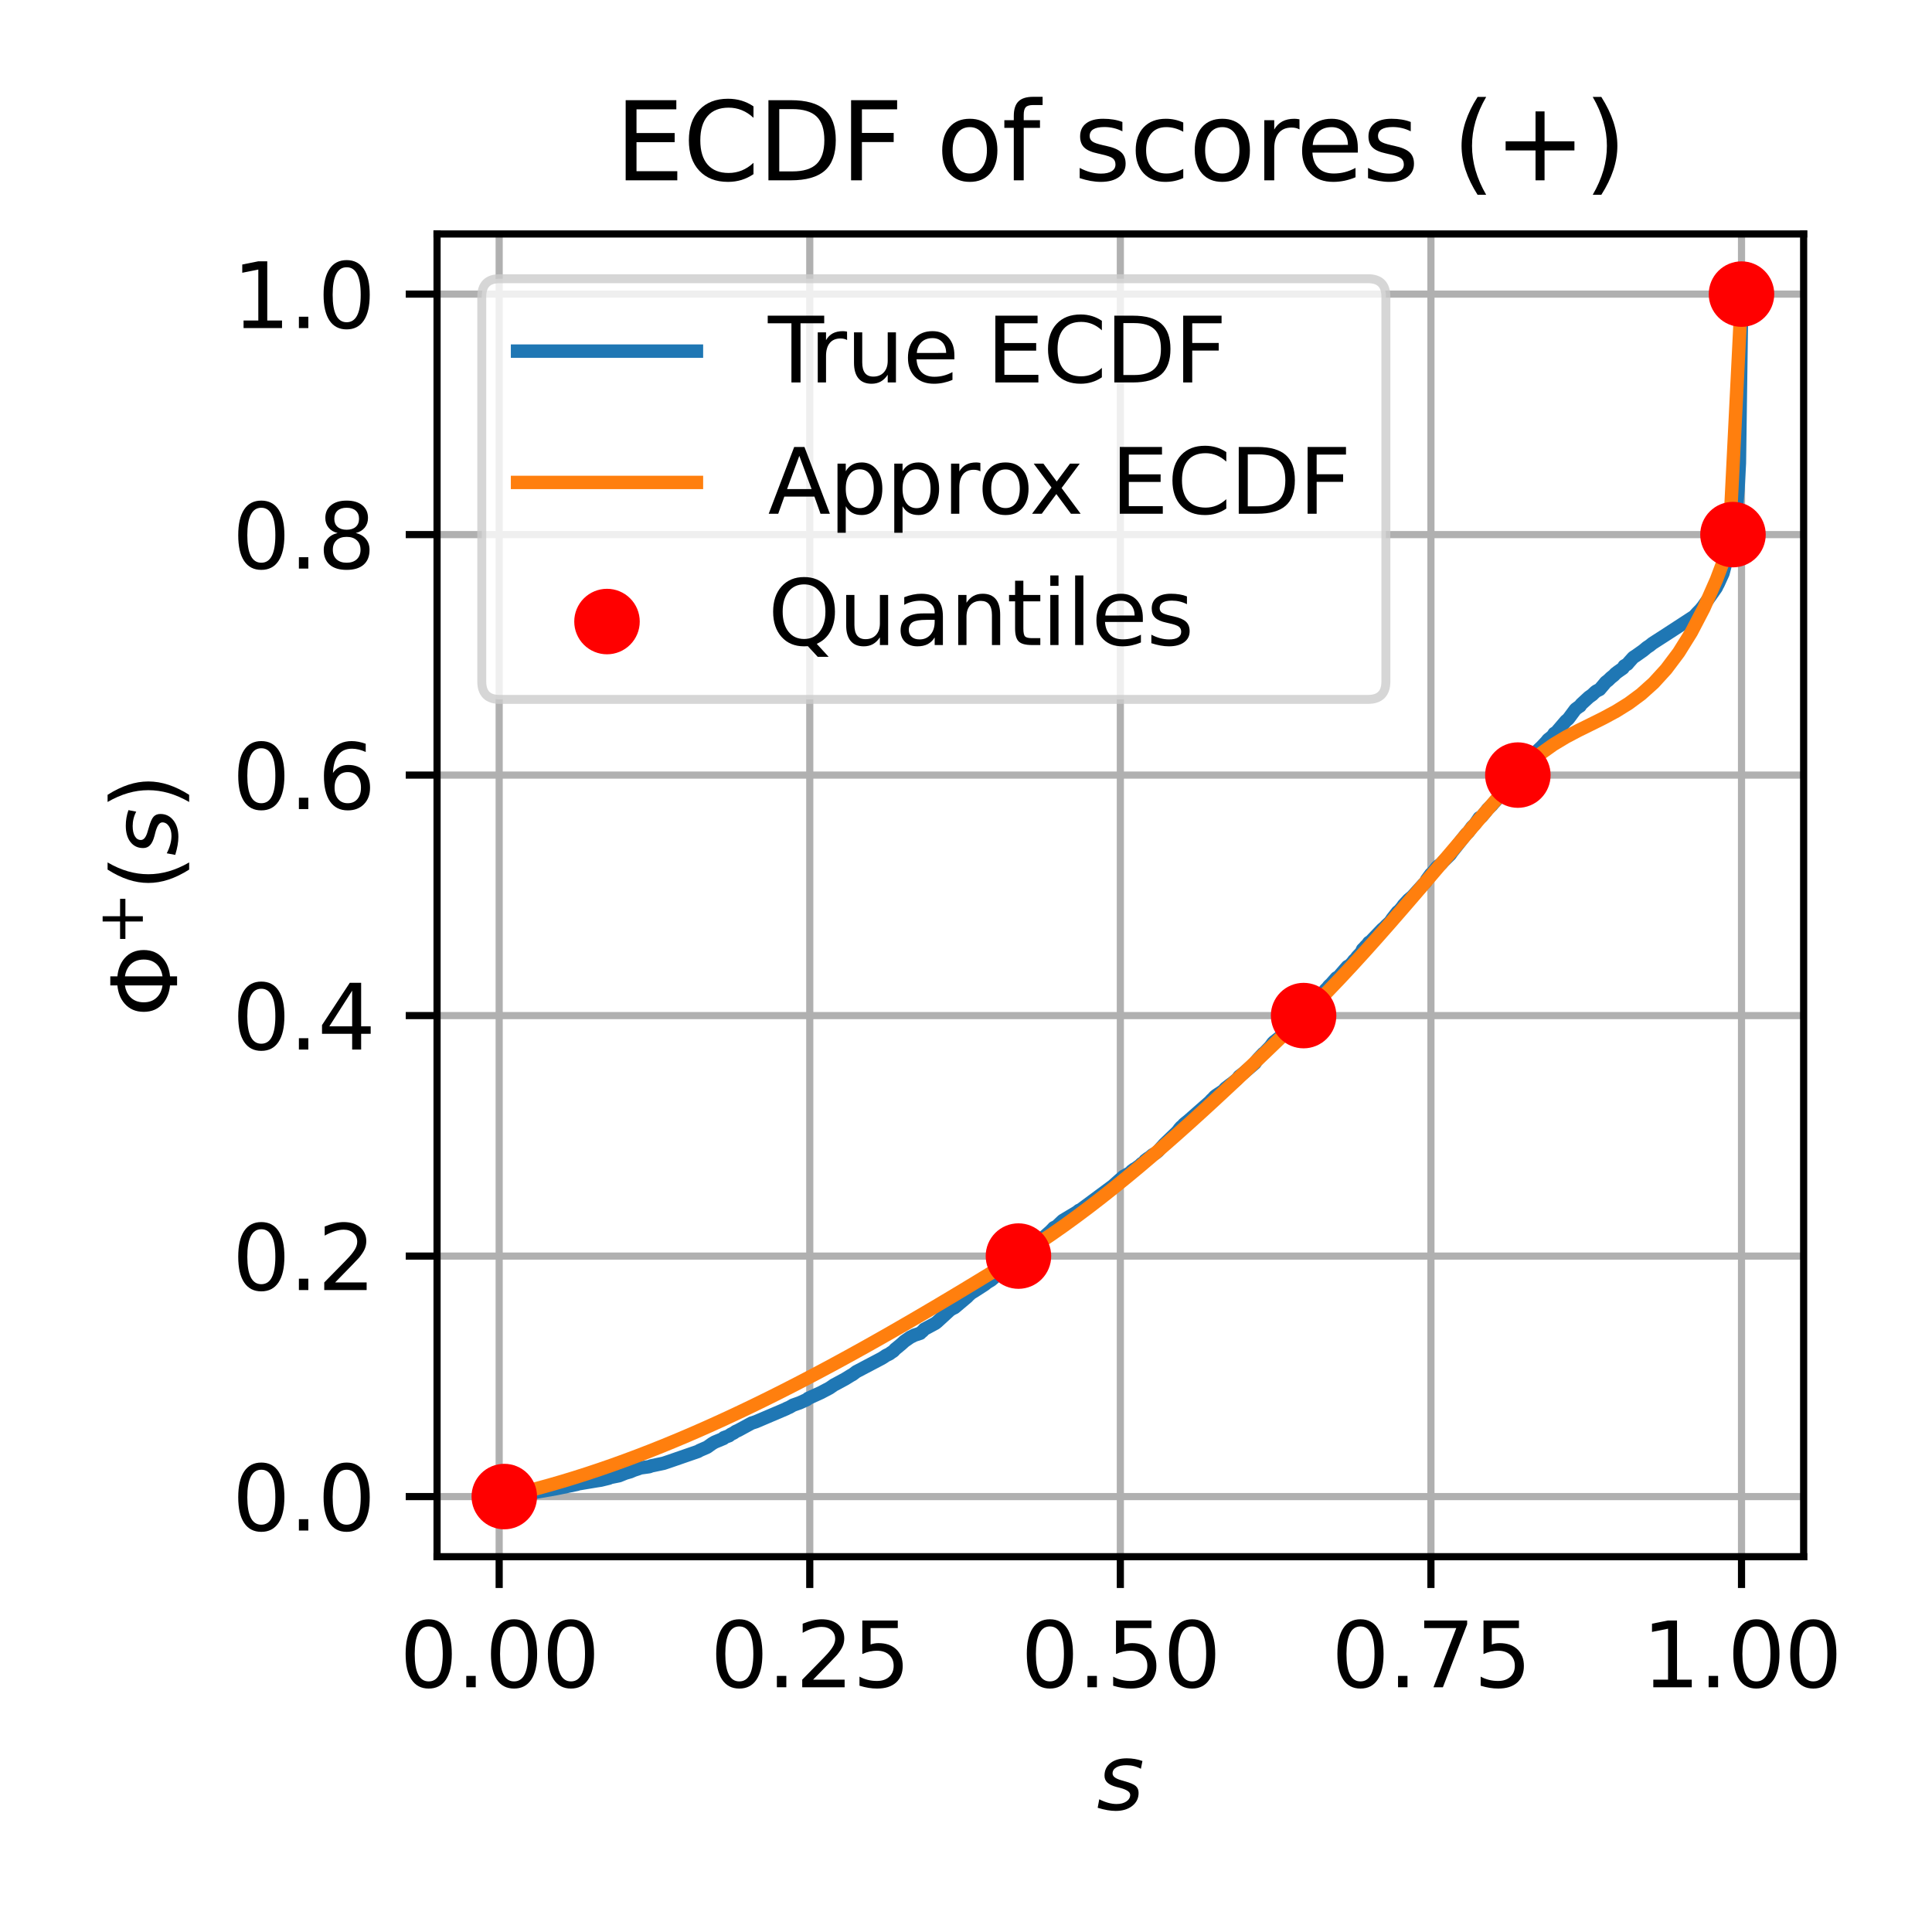 <?xml version="1.0" encoding="utf-8" standalone="no"?>
<!DOCTYPE svg PUBLIC "-//W3C//DTD SVG 1.1//EN"
  "http://www.w3.org/Graphics/SVG/1.1/DTD/svg11.dtd">
<svg xmlns:xlink="http://www.w3.org/1999/xlink" width="216pt" height="216pt" viewBox="0 0 216 216" xmlns="http://www.w3.org/2000/svg" version="1.1">
 <defs>
  <style type="text/css">*{stroke-linejoin: round; stroke-linecap: butt}</style>
 </defs>
 <g id="figure_1">
  <g id="patch_1">
   <path d="M 0 216 
L 216 216 
L 216 0 
L 0 0 
z
" style="fill: #ffffff"/>
  </g>
  <g id="axes_1">
   <g id="patch_2">
    <path d="M 48.863 174.04 
L 201.649 174.04 
L 201.649 26.16 
L 48.863 26.16 
z
" style="fill: #ffffff"/>
   </g>
   <g id="matplotlib.axis_1">
    <g id="xtick_1">
     <g id="line2d_1">
      <path d="M 55.808 174.04 
L 55.808 26.16 
" clip-path="url(#p7ffd3a3d8e)" style="fill: none; stroke: #b0b0b0; stroke-width: 0.8; stroke-linecap: square"/>
     </g>
     <g id="line2d_2">
      <defs>
       <path id="m0c31d26587" d="M 0 0 
L 0 3.5 
" style="stroke: #000000; stroke-width: 0.8"/>
      </defs>
      <g>
       <use xlink:href="#m0c31d26587" x="55.808" y="174.04" style="stroke: #000000; stroke-width: 0.8"/>
      </g>
     </g>
     <g id="text_1">
      <!-- 0.00 -->
      <g transform="translate(44.675 188.638) scale(0.1 -0.1)">
       <defs>
        <path id="DejaVuSans-30" d="M 2034 4250 
Q 1547 4250 1301 3770 
Q 1056 3291 1056 2328 
Q 1056 1369 1301 889 
Q 1547 409 2034 409 
Q 2525 409 2770 889 
Q 3016 1369 3016 2328 
Q 3016 3291 2770 3770 
Q 2525 4250 2034 4250 
z
M 2034 4750 
Q 2819 4750 3233 4129 
Q 3647 3509 3647 2328 
Q 3647 1150 3233 529 
Q 2819 -91 2034 -91 
Q 1250 -91 836 529 
Q 422 1150 422 2328 
Q 422 3509 836 4129 
Q 1250 4750 2034 4750 
z
" transform="scale(0.016)"/>
        <path id="DejaVuSans-2e" d="M 684 794 
L 1344 794 
L 1344 0 
L 684 0 
L 684 794 
z
" transform="scale(0.016)"/>
       </defs>
       <use xlink:href="#DejaVuSans-30"/>
       <use xlink:href="#DejaVuSans-2e" transform="translate(63.623 0)"/>
       <use xlink:href="#DejaVuSans-30" transform="translate(95.41 0)"/>
       <use xlink:href="#DejaVuSans-30" transform="translate(159.033 0)"/>
      </g>
     </g>
    </g>
    <g id="xtick_2">
     <g id="line2d_3">
      <path d="M 90.532 174.04 
L 90.532 26.16 
" clip-path="url(#p7ffd3a3d8e)" style="fill: none; stroke: #b0b0b0; stroke-width: 0.8; stroke-linecap: square"/>
     </g>
     <g id="line2d_4">
      <g>
       <use xlink:href="#m0c31d26587" x="90.532" y="174.04" style="stroke: #000000; stroke-width: 0.8"/>
      </g>
     </g>
     <g id="text_2">
      <!-- 0.25 -->
      <g transform="translate(79.399 188.638) scale(0.1 -0.1)">
       <defs>
        <path id="DejaVuSans-32" d="M 1228 531 
L 3431 531 
L 3431 0 
L 469 0 
L 469 531 
Q 828 903 1448 1529 
Q 2069 2156 2228 2338 
Q 2531 2678 2651 2914 
Q 2772 3150 2772 3378 
Q 2772 3750 2511 3984 
Q 2250 4219 1831 4219 
Q 1534 4219 1204 4116 
Q 875 4013 500 3803 
L 500 4441 
Q 881 4594 1212 4672 
Q 1544 4750 1819 4750 
Q 2544 4750 2975 4387 
Q 3406 4025 3406 3419 
Q 3406 3131 3298 2873 
Q 3191 2616 2906 2266 
Q 2828 2175 2409 1742 
Q 1991 1309 1228 531 
z
" transform="scale(0.016)"/>
        <path id="DejaVuSans-35" d="M 691 4666 
L 3169 4666 
L 3169 4134 
L 1269 4134 
L 1269 2991 
Q 1406 3038 1543 3061 
Q 1681 3084 1819 3084 
Q 2600 3084 3056 2656 
Q 3513 2228 3513 1497 
Q 3513 744 3044 326 
Q 2575 -91 1722 -91 
Q 1428 -91 1123 -41 
Q 819 9 494 109 
L 494 744 
Q 775 591 1075 516 
Q 1375 441 1709 441 
Q 2250 441 2565 725 
Q 2881 1009 2881 1497 
Q 2881 1984 2565 2268 
Q 2250 2553 1709 2553 
Q 1456 2553 1204 2497 
Q 953 2441 691 2322 
L 691 4666 
z
" transform="scale(0.016)"/>
       </defs>
       <use xlink:href="#DejaVuSans-30"/>
       <use xlink:href="#DejaVuSans-2e" transform="translate(63.623 0)"/>
       <use xlink:href="#DejaVuSans-32" transform="translate(95.41 0)"/>
       <use xlink:href="#DejaVuSans-35" transform="translate(159.033 0)"/>
      </g>
     </g>
    </g>
    <g id="xtick_3">
     <g id="line2d_5">
      <path d="M 125.256 174.04 
L 125.256 26.16 
" clip-path="url(#p7ffd3a3d8e)" style="fill: none; stroke: #b0b0b0; stroke-width: 0.8; stroke-linecap: square"/>
     </g>
     <g id="line2d_6">
      <g>
       <use xlink:href="#m0c31d26587" x="125.256" y="174.04" style="stroke: #000000; stroke-width: 0.8"/>
      </g>
     </g>
     <g id="text_3">
      <!-- 0.50 -->
      <g transform="translate(114.123 188.638) scale(0.1 -0.1)">
       <use xlink:href="#DejaVuSans-30"/>
       <use xlink:href="#DejaVuSans-2e" transform="translate(63.623 0)"/>
       <use xlink:href="#DejaVuSans-35" transform="translate(95.41 0)"/>
       <use xlink:href="#DejaVuSans-30" transform="translate(159.033 0)"/>
      </g>
     </g>
    </g>
    <g id="xtick_4">
     <g id="line2d_7">
      <path d="M 159.98 174.04 
L 159.98 26.16 
" clip-path="url(#p7ffd3a3d8e)" style="fill: none; stroke: #b0b0b0; stroke-width: 0.8; stroke-linecap: square"/>
     </g>
     <g id="line2d_8">
      <g>
       <use xlink:href="#m0c31d26587" x="159.98" y="174.04" style="stroke: #000000; stroke-width: 0.8"/>
      </g>
     </g>
     <g id="text_4">
      <!-- 0.75 -->
      <g transform="translate(148.847 188.638) scale(0.1 -0.1)">
       <defs>
        <path id="DejaVuSans-37" d="M 525 4666 
L 3525 4666 
L 3525 4397 
L 1831 0 
L 1172 0 
L 2766 4134 
L 525 4134 
L 525 4666 
z
" transform="scale(0.016)"/>
       </defs>
       <use xlink:href="#DejaVuSans-30"/>
       <use xlink:href="#DejaVuSans-2e" transform="translate(63.623 0)"/>
       <use xlink:href="#DejaVuSans-37" transform="translate(95.41 0)"/>
       <use xlink:href="#DejaVuSans-35" transform="translate(159.033 0)"/>
      </g>
     </g>
    </g>
    <g id="xtick_5">
     <g id="line2d_9">
      <path d="M 194.704 174.04 
L 194.704 26.16 
" clip-path="url(#p7ffd3a3d8e)" style="fill: none; stroke: #b0b0b0; stroke-width: 0.8; stroke-linecap: square"/>
     </g>
     <g id="line2d_10">
      <g>
       <use xlink:href="#m0c31d26587" x="194.704" y="174.04" style="stroke: #000000; stroke-width: 0.8"/>
      </g>
     </g>
     <g id="text_5">
      <!-- 1.00 -->
      <g transform="translate(183.571 188.638) scale(0.1 -0.1)">
       <defs>
        <path id="DejaVuSans-31" d="M 794 531 
L 1825 531 
L 1825 4091 
L 703 3866 
L 703 4441 
L 1819 4666 
L 2450 4666 
L 2450 531 
L 3481 531 
L 3481 0 
L 794 0 
L 794 531 
z
" transform="scale(0.016)"/>
       </defs>
       <use xlink:href="#DejaVuSans-31"/>
       <use xlink:href="#DejaVuSans-2e" transform="translate(63.623 0)"/>
       <use xlink:href="#DejaVuSans-30" transform="translate(95.41 0)"/>
       <use xlink:href="#DejaVuSans-30" transform="translate(159.033 0)"/>
      </g>
     </g>
    </g>
    <g id="text_6">
     <!-- $s$ -->
     <g transform="translate(122.606 202.317) scale(0.1 -0.1)">
      <defs>
       <path id="DejaVuSans-Oblique-73" d="M 3200 3397 
L 3091 2853 
Q 2863 2978 2609 3040 
Q 2356 3103 2088 3103 
Q 1634 3103 1373 2948 
Q 1113 2794 1113 2528 
Q 1113 2219 1719 2053 
Q 1766 2041 1788 2034 
L 1972 1978 
Q 2547 1819 2739 1644 
Q 2931 1469 2931 1166 
Q 2931 609 2489 259 
Q 2047 -91 1331 -91 
Q 1053 -91 747 -37 
Q 441 16 72 128 
L 184 722 
Q 500 559 806 475 
Q 1113 391 1394 391 
Q 1816 391 2080 572 
Q 2344 753 2344 1031 
Q 2344 1331 1650 1516 
L 1591 1531 
L 1394 1581 
Q 956 1697 753 1886 
Q 550 2075 550 2369 
Q 550 2928 970 3256 
Q 1391 3584 2113 3584 
Q 2397 3584 2667 3537 
Q 2938 3491 3200 3397 
z
" transform="scale(0.016)"/>
      </defs>
      <use xlink:href="#DejaVuSans-Oblique-73"/>
     </g>
    </g>
   </g>
   <g id="matplotlib.axis_2">
    <g id="ytick_1">
     <g id="line2d_11">
      <path d="M 48.863 167.318 
L 201.649 167.318 
" clip-path="url(#p7ffd3a3d8e)" style="fill: none; stroke: #b0b0b0; stroke-width: 0.8; stroke-linecap: square"/>
     </g>
     <g id="line2d_12">
      <defs>
       <path id="mf2455d1693" d="M 0 0 
L -3.5 0 
" style="stroke: #000000; stroke-width: 0.8"/>
      </defs>
      <g>
       <use xlink:href="#mf2455d1693" x="48.863" y="167.318" style="stroke: #000000; stroke-width: 0.8"/>
      </g>
     </g>
     <g id="text_7">
      <!-- 0.0 -->
      <g transform="translate(25.96 171.117) scale(0.1 -0.1)">
       <use xlink:href="#DejaVuSans-30"/>
       <use xlink:href="#DejaVuSans-2e" transform="translate(63.623 0)"/>
       <use xlink:href="#DejaVuSans-30" transform="translate(95.41 0)"/>
      </g>
     </g>
    </g>
    <g id="ytick_2">
     <g id="line2d_13">
      <path d="M 48.863 140.431 
L 201.649 140.431 
" clip-path="url(#p7ffd3a3d8e)" style="fill: none; stroke: #b0b0b0; stroke-width: 0.8; stroke-linecap: square"/>
     </g>
     <g id="line2d_14">
      <g>
       <use xlink:href="#mf2455d1693" x="48.863" y="140.431" style="stroke: #000000; stroke-width: 0.8"/>
      </g>
     </g>
     <g id="text_8">
      <!-- 0.2 -->
      <g transform="translate(25.96 144.23) scale(0.1 -0.1)">
       <use xlink:href="#DejaVuSans-30"/>
       <use xlink:href="#DejaVuSans-2e" transform="translate(63.623 0)"/>
       <use xlink:href="#DejaVuSans-32" transform="translate(95.41 0)"/>
      </g>
     </g>
    </g>
    <g id="ytick_3">
     <g id="line2d_15">
      <path d="M 48.863 113.544 
L 201.649 113.544 
" clip-path="url(#p7ffd3a3d8e)" style="fill: none; stroke: #b0b0b0; stroke-width: 0.8; stroke-linecap: square"/>
     </g>
     <g id="line2d_16">
      <g>
       <use xlink:href="#mf2455d1693" x="48.863" y="113.544" style="stroke: #000000; stroke-width: 0.8"/>
      </g>
     </g>
     <g id="text_9">
      <!-- 0.4 -->
      <g transform="translate(25.96 117.343) scale(0.1 -0.1)">
       <defs>
        <path id="DejaVuSans-34" d="M 2419 4116 
L 825 1625 
L 2419 1625 
L 2419 4116 
z
M 2253 4666 
L 3047 4666 
L 3047 1625 
L 3713 1625 
L 3713 1100 
L 3047 1100 
L 3047 0 
L 2419 0 
L 2419 1100 
L 313 1100 
L 313 1709 
L 2253 4666 
z
" transform="scale(0.016)"/>
       </defs>
       <use xlink:href="#DejaVuSans-30"/>
       <use xlink:href="#DejaVuSans-2e" transform="translate(63.623 0)"/>
       <use xlink:href="#DejaVuSans-34" transform="translate(95.41 0)"/>
      </g>
     </g>
    </g>
    <g id="ytick_4">
     <g id="line2d_17">
      <path d="M 48.863 86.656 
L 201.649 86.656 
" clip-path="url(#p7ffd3a3d8e)" style="fill: none; stroke: #b0b0b0; stroke-width: 0.8; stroke-linecap: square"/>
     </g>
     <g id="line2d_18">
      <g>
       <use xlink:href="#mf2455d1693" x="48.863" y="86.656" style="stroke: #000000; stroke-width: 0.8"/>
      </g>
     </g>
     <g id="text_10">
      <!-- 0.6 -->
      <g transform="translate(25.96 90.456) scale(0.1 -0.1)">
       <defs>
        <path id="DejaVuSans-36" d="M 2113 2584 
Q 1688 2584 1439 2293 
Q 1191 2003 1191 1497 
Q 1191 994 1439 701 
Q 1688 409 2113 409 
Q 2538 409 2786 701 
Q 3034 994 3034 1497 
Q 3034 2003 2786 2293 
Q 2538 2584 2113 2584 
z
M 3366 4563 
L 3366 3988 
Q 3128 4100 2886 4159 
Q 2644 4219 2406 4219 
Q 1781 4219 1451 3797 
Q 1122 3375 1075 2522 
Q 1259 2794 1537 2939 
Q 1816 3084 2150 3084 
Q 2853 3084 3261 2657 
Q 3669 2231 3669 1497 
Q 3669 778 3244 343 
Q 2819 -91 2113 -91 
Q 1303 -91 875 529 
Q 447 1150 447 2328 
Q 447 3434 972 4092 
Q 1497 4750 2381 4750 
Q 2619 4750 2861 4703 
Q 3103 4656 3366 4563 
z
" transform="scale(0.016)"/>
       </defs>
       <use xlink:href="#DejaVuSans-30"/>
       <use xlink:href="#DejaVuSans-2e" transform="translate(63.623 0)"/>
       <use xlink:href="#DejaVuSans-36" transform="translate(95.41 0)"/>
      </g>
     </g>
    </g>
    <g id="ytick_5">
     <g id="line2d_19">
      <path d="M 48.863 59.769 
L 201.649 59.769 
" clip-path="url(#p7ffd3a3d8e)" style="fill: none; stroke: #b0b0b0; stroke-width: 0.8; stroke-linecap: square"/>
     </g>
     <g id="line2d_20">
      <g>
       <use xlink:href="#mf2455d1693" x="48.863" y="59.769" style="stroke: #000000; stroke-width: 0.8"/>
      </g>
     </g>
     <g id="text_11">
      <!-- 0.8 -->
      <g transform="translate(25.96 63.568) scale(0.1 -0.1)">
       <defs>
        <path id="DejaVuSans-38" d="M 2034 2216 
Q 1584 2216 1326 1975 
Q 1069 1734 1069 1313 
Q 1069 891 1326 650 
Q 1584 409 2034 409 
Q 2484 409 2743 651 
Q 3003 894 3003 1313 
Q 3003 1734 2745 1975 
Q 2488 2216 2034 2216 
z
M 1403 2484 
Q 997 2584 770 2862 
Q 544 3141 544 3541 
Q 544 4100 942 4425 
Q 1341 4750 2034 4750 
Q 2731 4750 3128 4425 
Q 3525 4100 3525 3541 
Q 3525 3141 3298 2862 
Q 3072 2584 2669 2484 
Q 3125 2378 3379 2068 
Q 3634 1759 3634 1313 
Q 3634 634 3220 271 
Q 2806 -91 2034 -91 
Q 1263 -91 848 271 
Q 434 634 434 1313 
Q 434 1759 690 2068 
Q 947 2378 1403 2484 
z
M 1172 3481 
Q 1172 3119 1398 2916 
Q 1625 2713 2034 2713 
Q 2441 2713 2670 2916 
Q 2900 3119 2900 3481 
Q 2900 3844 2670 4047 
Q 2441 4250 2034 4250 
Q 1625 4250 1398 4047 
Q 1172 3844 1172 3481 
z
" transform="scale(0.016)"/>
       </defs>
       <use xlink:href="#DejaVuSans-30"/>
       <use xlink:href="#DejaVuSans-2e" transform="translate(63.623 0)"/>
       <use xlink:href="#DejaVuSans-38" transform="translate(95.41 0)"/>
      </g>
     </g>
    </g>
    <g id="ytick_6">
     <g id="line2d_21">
      <path d="M 48.863 32.882 
L 201.649 32.882 
" clip-path="url(#p7ffd3a3d8e)" style="fill: none; stroke: #b0b0b0; stroke-width: 0.8; stroke-linecap: square"/>
     </g>
     <g id="line2d_22">
      <g>
       <use xlink:href="#mf2455d1693" x="48.863" y="32.882" style="stroke: #000000; stroke-width: 0.8"/>
      </g>
     </g>
     <g id="text_12">
      <!-- 1.0 -->
      <g transform="translate(25.96 36.681) scale(0.1 -0.1)">
       <use xlink:href="#DejaVuSans-31"/>
       <use xlink:href="#DejaVuSans-2e" transform="translate(63.623 0)"/>
       <use xlink:href="#DejaVuSans-30" transform="translate(95.41 0)"/>
      </g>
     </g>
    </g>
    <g id="text_13">
     <!-- $\Phi^{+}(s)$ -->
     <g transform="translate(19.88 113.7) rotate(-90) scale(0.1 -0.1)">
      <defs>
       <path id="DejaVuSans-3a6" d="M 2206 3644 
Q 1738 3578 1431 3306 
Q 1025 2947 1025 2328 
Q 1025 1713 1431 1353 
Q 1738 1081 2206 1016 
L 2206 3644 
z
M 2838 1016 
Q 3306 1081 3613 1353 
Q 4013 1713 4013 2328 
Q 4013 2947 3613 3306 
Q 3306 3578 2838 3644 
L 2838 1016 
z
M 2206 494 
Q 1444 563 950 981 
Q 359 1481 359 2328 
Q 359 3175 950 3678 
Q 1441 4100 2206 4169 
L 2206 4666 
L 2838 4666 
L 2838 4169 
Q 3600 4097 4091 3678 
Q 4678 3175 4678 2328 
Q 4678 1484 4091 981 
Q 3600 563 2838 491 
L 2838 0 
L 2206 0 
L 2206 494 
z
" transform="scale(0.016)"/>
       <path id="DejaVuSans-2b" d="M 2944 4013 
L 2944 2272 
L 4684 2272 
L 4684 1741 
L 2944 1741 
L 2944 0 
L 2419 0 
L 2419 1741 
L 678 1741 
L 678 2272 
L 2419 2272 
L 2419 4013 
L 2944 4013 
z
" transform="scale(0.016)"/>
       <path id="DejaVuSans-28" d="M 1984 4856 
Q 1566 4138 1362 3434 
Q 1159 2731 1159 2009 
Q 1159 1288 1364 580 
Q 1569 -128 1984 -844 
L 1484 -844 
Q 1016 -109 783 600 
Q 550 1309 550 2009 
Q 550 2706 781 3412 
Q 1013 4119 1484 4856 
L 1984 4856 
z
" transform="scale(0.016)"/>
       <path id="DejaVuSans-29" d="M 513 4856 
L 1013 4856 
Q 1481 4119 1714 3412 
Q 1947 2706 1947 2009 
Q 1947 1309 1714 600 
Q 1481 -109 1013 -844 
L 513 -844 
Q 928 -128 1133 580 
Q 1338 1288 1338 2009 
Q 1338 2731 1133 3434 
Q 928 4138 513 4856 
z
" transform="scale(0.016)"/>
      </defs>
      <use xlink:href="#DejaVuSans-3a6" transform="translate(0 0.827)"/>
      <use xlink:href="#DejaVuSans-2b" transform="translate(79.668 39.108) scale(0.7)"/>
      <use xlink:href="#DejaVuSans-28" transform="translate(141.055 0.827)"/>
      <use xlink:href="#DejaVuSans-Oblique-73" transform="translate(180.068 0.827)"/>
      <use xlink:href="#DejaVuSans-29" transform="translate(232.168 0.827)"/>
     </g>
    </g>
   </g>
   <g id="line2d_23">
    <path d="M 55.808 167.318 
L 57.845 167.147 
L 58.307 167.061 
L 59.818 166.872 
L 59.865 166.838 
L 62.201 166.427 
L 63.454 166.169 
L 64.517 165.947 
L 64.551 165.912 
L 66.71 165.552 
L 67.166 165.484 
L 68.076 165.261 
L 68.186 165.192 
L 69.215 164.986 
L 69.927 164.695 
L 70.47 164.541 
L 70.864 164.369 
L 71.338 164.215 
L 71.606 164.112 
L 72.586 163.975 
L 72.799 163.889 
L 74.182 163.598 
L 74.748 163.409 
L 78.071 162.26 
L 78.193 162.175 
L 79.061 161.797 
L 79.612 161.403 
L 79.902 161.232 
L 80.894 160.82 
L 80.926 160.734 
L 81.524 160.511 
L 81.684 160.374 
L 82.064 160.186 
L 82.206 160.066 
L 82.548 159.911 
L 84.026 159.106 
L 84.502 158.951 
L 87.921 157.494 
L 87.922 157.477 
L 88.282 157.322 
L 88.659 157.1 
L 89.392 156.842 
L 89.507 156.791 
L 90.219 156.465 
L 90.345 156.345 
L 91.813 155.677 
L 91.907 155.625 
L 92.75 155.179 
L 93.247 154.836 
L 93.544 154.682 
L 94.491 154.168 
L 95.101 153.791 
L 95.347 153.653 
L 95.728 153.362 
L 98.564 151.87 
L 98.864 151.682 
L 99.031 151.562 
L 99.486 151.339 
L 99.579 151.253 
L 99.898 151.047 
L 100.073 150.842 
L 100.249 150.704 
L 100.766 150.276 
L 100.994 150.07 
L 101.103 149.967 
L 101.771 149.504 
L 102.088 149.35 
L 102.208 149.281 
L 102.889 149.058 
L 102.958 148.973 
L 103.157 148.818 
L 103.335 148.613 
L 104.577 147.944 
L 104.772 147.79 
L 106.232 146.452 
L 106.527 146.281 
L 106.718 146.195 
L 108.14 144.995 
L 108.246 144.875 
L 108.49 144.652 
L 108.619 144.549 
L 108.958 144.343 
L 110.074 143.623 
L 110.351 143.4 
L 110.83 143.109 
L 111.804 142.269 
L 111.892 142.183 
L 112.019 142.046 
L 112.151 141.806 
L 112.463 141.532 
L 112.55 141.377 
L 112.91 141.172 
L 113.019 141.103 
L 113.261 140.846 
L 113.814 140.486 
L 114.065 140.314 
L 114.278 140.143 
L 115.185 139.388 
L 115.343 139.234 
L 115.852 138.891 
L 115.967 138.754 
L 116.742 138.274 
L 117.454 137.64 
L 117.784 137.297 
L 117.81 137.262 
L 118.127 137.108 
L 118.816 136.457 
L 120.305 135.565 
L 120.441 135.479 
L 120.627 135.325 
L 120.741 135.291 
L 120.848 135.222 
L 124.437 132.565 
L 124.645 132.376 
L 125.492 131.622 
L 125.612 131.519 
L 126.025 131.296 
L 126.409 131.073 
L 126.519 130.919 
L 126.62 130.85 
L 126.793 130.713 
L 126.937 130.644 
L 127.485 130.25 
L 127.601 130.113 
L 127.918 129.907 
L 128.011 129.753 
L 128.348 129.496 
L 128.477 129.427 
L 128.731 129.221 
L 128.85 129.118 
L 129.198 128.93 
L 129.469 128.707 
L 129.739 128.398 
L 130.173 127.918 
L 131.542 126.598 
L 131.726 126.392 
L 131.861 126.204 
L 132.059 125.981 
L 132.238 125.844 
L 132.359 125.689 
L 132.543 125.535 
L 132.847 125.295 
L 135.263 123.169 
L 135.446 122.963 
L 135.685 122.74 
L 135.774 122.62 
L 135.992 122.449 
L 136.821 121.9 
L 136.971 121.695 
L 137.306 121.437 
L 137.532 121.266 
L 137.765 121.094 
L 138.229 120.717 
L 138.397 120.546 
L 138.542 120.34 
L 139.015 119.98 
L 140.309 118.866 
L 140.439 118.643 
L 140.662 118.385 
L 140.774 118.265 
L 141.24 117.768 
L 141.351 117.7 
L 142.021 116.997 
L 142.305 116.602 
L 142.465 116.448 
L 144.226 115.076 
L 144.304 114.956 
L 144.524 114.785 
L 144.643 114.648 
L 145.501 113.653 
L 145.952 113.293 
L 146.129 113.105 
L 146.391 112.813 
L 146.913 112.076 
L 147.054 111.836 
L 147.43 111.493 
L 147.555 111.339 
L 147.995 110.91 
L 148.178 110.67 
L 148.352 110.499 
L 148.435 110.413 
L 148.547 110.259 
L 148.646 110.156 
L 148.805 110.019 
L 149.409 109.333 
L 149.655 109.196 
L 150.639 108.064 
L 150.912 107.91 
L 151.018 107.807 
L 151.218 107.584 
L 151.37 107.378 
L 151.594 107.172 
L 151.73 106.967 
L 152.186 106.487 
L 152.34 106.144 
L 152.505 105.989 
L 152.695 105.767 
L 152.799 105.681 
L 152.926 105.526 
L 153.035 105.372 
L 153.249 105.235 
L 154.53 103.898 
L 154.793 103.675 
L 155.021 103.435 
L 155.406 103.075 
L 155.549 102.869 
L 155.649 102.715 
L 156.238 101.96 
L 156.468 101.772 
L 156.765 101.412 
L 156.919 101.189 
L 157.474 100.589 
L 157.656 100.434 
L 157.921 100.211 
L 159.161 98.84 
L 159.371 98.651 
L 159.489 98.377 
L 159.978 97.708 
L 160.096 97.605 
L 160.253 97.434 
L 160.415 97.245 
L 160.554 97.057 
L 160.655 96.937 
L 160.995 96.662 
L 161.122 96.577 
L 161.352 96.319 
L 161.976 95.702 
L 162.148 95.531 
L 162.322 95.274 
L 163.938 93.233 
L 164.169 93.028 
L 164.555 92.479 
L 164.879 92.17 
L 165.383 91.433 
L 165.667 91.279 
L 166.113 90.747 
L 166.301 90.49 
L 166.623 90.181 
L 166.785 90.027 
L 166.904 89.873 
L 167.5 89.221 
L 167.649 89.067 
L 167.765 88.964 
L 168.052 88.758 
L 168.269 88.433 
L 168.522 88.107 
L 168.639 87.815 
L 170.123 86.255 
L 170.294 86.067 
L 170.408 85.929 
L 170.863 85.295 
L 171.017 84.952 
L 171.184 84.798 
L 171.311 84.626 
L 171.455 84.335 
L 172.351 83.495 
L 172.899 82.912 
L 173.072 82.689 
L 173.186 82.603 
L 173.532 82.329 
L 173.635 82.192 
L 173.756 82.02 
L 173.758 82.003 
L 173.992 81.866 
L 174.975 80.717 
L 175.061 80.614 
L 175.339 80.374 
L 176.142 79.294 
L 176.512 79.02 
L 176.655 78.934 
L 176.77 78.746 
L 177.645 77.94 
L 178.034 77.665 
L 178.151 77.545 
L 178.352 77.357 
L 178.495 77.254 
L 178.841 77.082 
L 178.956 76.945 
L 179.365 76.465 
L 179.514 76.277 
L 179.803 76.054 
L 180.085 75.779 
L 180.469 75.471 
L 180.577 75.334 
L 180.868 75.111 
L 181.453 74.699 
L 181.59 74.459 
L 181.939 74.253 
L 182.095 74.065 
L 182.523 73.585 
L 182.625 73.482 
L 182.895 73.31 
L 183.715 72.728 
L 184.127 72.385 
L 184.441 72.179 
L 184.63 72.025 
L 184.759 71.922 
L 186.119 71.047 
L 189.412 68.904 
L 189.717 68.561 
L 190.135 68.133 
L 190.258 67.978 
L 190.398 67.807 
L 191.882 65.698 
L 191.991 65.458 
L 192.09 65.286 
L 192.629 64.103 
L 192.905 63.075 
L 192.995 62.852 
L 193.313 61.857 
L 193.451 61.206 
L 193.698 60.091 
L 193.853 59.148 
L 193.907 58.84 
L 194.024 57.983 
L 194.137 56.885 
L 194.181 56.337 
L 194.313 54.742 
L 194.467 51.776 
L 194.683 36.379 
L 194.704 32.882 
L 194.704 32.882 
" clip-path="url(#p7ffd3a3d8e)" style="fill: none; stroke: #1f77b4; stroke-width: 1.5; stroke-linecap: square"/>
   </g>
   <g id="line2d_24">
    <path d="M 55.808 167.318 
L 57.211 167.126 
L 58.614 166.785 
L 60.017 166.421 
L 61.42 166.035 
L 62.823 165.629 
L 64.226 165.202 
L 65.629 164.754 
L 67.032 164.287 
L 68.435 163.801 
L 69.838 163.295 
L 71.241 162.771 
L 72.644 162.23 
L 74.047 161.671 
L 75.45 161.094 
L 76.853 160.502 
L 78.256 159.893 
L 79.659 159.268 
L 81.062 158.628 
L 82.465 157.974 
L 83.868 157.305 
L 85.271 156.622 
L 86.674 155.926 
L 88.077 155.217 
L 89.48 154.496 
L 90.883 153.762 
L 92.286 153.017 
L 93.689 152.261 
L 95.092 151.494 
L 96.495 150.717 
L 97.898 149.93 
L 99.301 149.134 
L 100.704 148.328 
L 102.107 147.515 
L 103.51 146.694 
L 104.913 145.865 
L 106.316 145.029 
L 107.719 144.187 
L 109.122 143.338 
L 110.525 142.484 
L 111.928 141.624 
L 113.331 140.76 
L 114.734 139.885 
L 116.137 138.973 
L 117.54 138.024 
L 118.943 137.04 
L 120.346 136.021 
L 121.749 134.97 
L 123.152 133.887 
L 124.555 132.776 
L 125.958 131.637 
L 127.361 130.472 
L 128.764 129.282 
L 130.167 128.07 
L 131.57 126.836 
L 132.973 125.582 
L 134.376 124.311 
L 135.779 123.023 
L 137.181 121.72 
L 138.584 120.405 
L 139.987 119.077 
L 141.39 117.739 
L 142.793 116.394 
L 144.196 115.041 
L 145.599 113.683 
L 147.002 112.303 
L 148.405 110.876 
L 149.808 109.408 
L 151.211 107.901 
L 152.614 106.362 
L 154.017 104.794 
L 155.42 103.202 
L 156.823 101.59 
L 158.226 99.963 
L 159.629 98.325 
L 161.032 96.68 
L 162.435 95.034 
L 163.838 93.391 
L 165.241 91.755 
L 166.644 90.13 
L 168.047 88.522 
L 169.45 86.934 
L 170.853 85.462 
L 172.256 84.251 
L 173.659 83.251 
L 175.062 82.407 
L 176.465 81.667 
L 177.868 80.975 
L 179.271 80.277 
L 180.674 79.52 
L 182.077 78.649 
L 183.48 77.61 
L 184.883 76.349 
L 186.286 74.811 
L 187.689 72.943 
L 189.092 70.691 
L 190.495 67.999 
L 191.898 64.815 
L 193.301 61.084 
L 194.704 32.882 
" clip-path="url(#p7ffd3a3d8e)" style="fill: none; stroke: #ff7f0e; stroke-width: 1.5; stroke-linecap: square"/>
   </g>
   <g id="patch_3">
    <path d="M 48.863 174.04 
L 48.863 26.16 
" style="fill: none; stroke: #000000; stroke-width: 0.8; stroke-linejoin: miter; stroke-linecap: square"/>
   </g>
   <g id="patch_4">
    <path d="M 201.649 174.04 
L 201.649 26.16 
" style="fill: none; stroke: #000000; stroke-width: 0.8; stroke-linejoin: miter; stroke-linecap: square"/>
   </g>
   <g id="patch_5">
    <path d="M 48.863 174.04 
L 201.649 174.04 
" style="fill: none; stroke: #000000; stroke-width: 0.8; stroke-linejoin: miter; stroke-linecap: square"/>
   </g>
   <g id="patch_6">
    <path d="M 48.863 26.16 
L 201.649 26.16 
" style="fill: none; stroke: #000000; stroke-width: 0.8; stroke-linejoin: miter; stroke-linecap: square"/>
   </g>
   <g id="PathCollection_1">
    <defs>
     <path id="m609a5f4a3f" d="M 0 3.162 
C 0.839 3.162 1.643 2.829 2.236 2.236 
C 2.829 1.643 3.162 0.839 3.162 0 
C 3.162 -0.839 2.829 -1.643 2.236 -2.236 
C 1.643 -2.829 0.839 -3.162 0 -3.162 
C -0.839 -3.162 -1.643 -2.829 -2.236 -2.236 
C -2.829 -1.643 -3.162 -0.839 -3.162 0 
C -3.162 0.839 -2.829 1.643 -2.236 2.236 
C -1.643 2.829 -0.839 3.162 0 3.162 
z
" style="stroke: #ff0000"/>
    </defs>
    <g clip-path="url(#p7ffd3a3d8e)">
     <use xlink:href="#m609a5f4a3f" x="56.38" y="167.318" style="fill: #ff0000; stroke: #ff0000"/>
     <use xlink:href="#m609a5f4a3f" x="113.863" y="140.431" style="fill: #ff0000; stroke: #ff0000"/>
     <use xlink:href="#m609a5f4a3f" x="145.743" y="113.544" style="fill: #ff0000; stroke: #ff0000"/>
     <use xlink:href="#m609a5f4a3f" x="169.698" y="86.656" style="fill: #ff0000; stroke: #ff0000"/>
     <use xlink:href="#m609a5f4a3f" x="193.749" y="59.769" style="fill: #ff0000; stroke: #ff0000"/>
     <use xlink:href="#m609a5f4a3f" x="194.701" y="32.882" style="fill: #ff0000; stroke: #ff0000"/>
    </g>
   </g>
   <g id="text_14">
    <!-- ECDF of scores (+) -->
    <g transform="translate(68.745 20.16) scale(0.12 -0.12)">
     <defs>
      <path id="DejaVuSans-45" d="M 628 4666 
L 3578 4666 
L 3578 4134 
L 1259 4134 
L 1259 2753 
L 3481 2753 
L 3481 2222 
L 1259 2222 
L 1259 531 
L 3634 531 
L 3634 0 
L 628 0 
L 628 4666 
z
" transform="scale(0.016)"/>
      <path id="DejaVuSans-43" d="M 4122 4306 
L 4122 3641 
Q 3803 3938 3442 4084 
Q 3081 4231 2675 4231 
Q 1875 4231 1450 3742 
Q 1025 3253 1025 2328 
Q 1025 1406 1450 917 
Q 1875 428 2675 428 
Q 3081 428 3442 575 
Q 3803 722 4122 1019 
L 4122 359 
Q 3791 134 3420 21 
Q 3050 -91 2638 -91 
Q 1578 -91 968 557 
Q 359 1206 359 2328 
Q 359 3453 968 4101 
Q 1578 4750 2638 4750 
Q 3056 4750 3426 4639 
Q 3797 4528 4122 4306 
z
" transform="scale(0.016)"/>
      <path id="DejaVuSans-44" d="M 1259 4147 
L 1259 519 
L 2022 519 
Q 2988 519 3436 956 
Q 3884 1394 3884 2338 
Q 3884 3275 3436 3711 
Q 2988 4147 2022 4147 
L 1259 4147 
z
M 628 4666 
L 1925 4666 
Q 3281 4666 3915 4102 
Q 4550 3538 4550 2338 
Q 4550 1131 3912 565 
Q 3275 0 1925 0 
L 628 0 
L 628 4666 
z
" transform="scale(0.016)"/>
      <path id="DejaVuSans-46" d="M 628 4666 
L 3309 4666 
L 3309 4134 
L 1259 4134 
L 1259 2759 
L 3109 2759 
L 3109 2228 
L 1259 2228 
L 1259 0 
L 628 0 
L 628 4666 
z
" transform="scale(0.016)"/>
      <path id="DejaVuSans-20" transform="scale(0.016)"/>
      <path id="DejaVuSans-6f" d="M 1959 3097 
Q 1497 3097 1228 2736 
Q 959 2375 959 1747 
Q 959 1119 1226 758 
Q 1494 397 1959 397 
Q 2419 397 2687 759 
Q 2956 1122 2956 1747 
Q 2956 2369 2687 2733 
Q 2419 3097 1959 3097 
z
M 1959 3584 
Q 2709 3584 3137 3096 
Q 3566 2609 3566 1747 
Q 3566 888 3137 398 
Q 2709 -91 1959 -91 
Q 1206 -91 779 398 
Q 353 888 353 1747 
Q 353 2609 779 3096 
Q 1206 3584 1959 3584 
z
" transform="scale(0.016)"/>
      <path id="DejaVuSans-66" d="M 2375 4863 
L 2375 4384 
L 1825 4384 
Q 1516 4384 1395 4259 
Q 1275 4134 1275 3809 
L 1275 3500 
L 2222 3500 
L 2222 3053 
L 1275 3053 
L 1275 0 
L 697 0 
L 697 3053 
L 147 3053 
L 147 3500 
L 697 3500 
L 697 3744 
Q 697 4328 969 4595 
Q 1241 4863 1831 4863 
L 2375 4863 
z
" transform="scale(0.016)"/>
      <path id="DejaVuSans-73" d="M 2834 3397 
L 2834 2853 
Q 2591 2978 2328 3040 
Q 2066 3103 1784 3103 
Q 1356 3103 1142 2972 
Q 928 2841 928 2578 
Q 928 2378 1081 2264 
Q 1234 2150 1697 2047 
L 1894 2003 
Q 2506 1872 2764 1633 
Q 3022 1394 3022 966 
Q 3022 478 2636 193 
Q 2250 -91 1575 -91 
Q 1294 -91 989 -36 
Q 684 19 347 128 
L 347 722 
Q 666 556 975 473 
Q 1284 391 1588 391 
Q 1994 391 2212 530 
Q 2431 669 2431 922 
Q 2431 1156 2273 1281 
Q 2116 1406 1581 1522 
L 1381 1569 
Q 847 1681 609 1914 
Q 372 2147 372 2553 
Q 372 3047 722 3315 
Q 1072 3584 1716 3584 
Q 2034 3584 2315 3537 
Q 2597 3491 2834 3397 
z
" transform="scale(0.016)"/>
      <path id="DejaVuSans-63" d="M 3122 3366 
L 3122 2828 
Q 2878 2963 2633 3030 
Q 2388 3097 2138 3097 
Q 1578 3097 1268 2742 
Q 959 2388 959 1747 
Q 959 1106 1268 751 
Q 1578 397 2138 397 
Q 2388 397 2633 464 
Q 2878 531 3122 666 
L 3122 134 
Q 2881 22 2623 -34 
Q 2366 -91 2075 -91 
Q 1284 -91 818 406 
Q 353 903 353 1747 
Q 353 2603 823 3093 
Q 1294 3584 2113 3584 
Q 2378 3584 2631 3529 
Q 2884 3475 3122 3366 
z
" transform="scale(0.016)"/>
      <path id="DejaVuSans-72" d="M 2631 2963 
Q 2534 3019 2420 3045 
Q 2306 3072 2169 3072 
Q 1681 3072 1420 2755 
Q 1159 2438 1159 1844 
L 1159 0 
L 581 0 
L 581 3500 
L 1159 3500 
L 1159 2956 
Q 1341 3275 1631 3429 
Q 1922 3584 2338 3584 
Q 2397 3584 2469 3576 
Q 2541 3569 2628 3553 
L 2631 2963 
z
" transform="scale(0.016)"/>
      <path id="DejaVuSans-65" d="M 3597 1894 
L 3597 1613 
L 953 1613 
Q 991 1019 1311 708 
Q 1631 397 2203 397 
Q 2534 397 2845 478 
Q 3156 559 3463 722 
L 3463 178 
Q 3153 47 2828 -22 
Q 2503 -91 2169 -91 
Q 1331 -91 842 396 
Q 353 884 353 1716 
Q 353 2575 817 3079 
Q 1281 3584 2069 3584 
Q 2775 3584 3186 3129 
Q 3597 2675 3597 1894 
z
M 3022 2063 
Q 3016 2534 2758 2815 
Q 2500 3097 2075 3097 
Q 1594 3097 1305 2825 
Q 1016 2553 972 2059 
L 3022 2063 
z
" transform="scale(0.016)"/>
     </defs>
     <use xlink:href="#DejaVuSans-45"/>
     <use xlink:href="#DejaVuSans-43" transform="translate(63.184 0)"/>
     <use xlink:href="#DejaVuSans-44" transform="translate(133.008 0)"/>
     <use xlink:href="#DejaVuSans-46" transform="translate(210.01 0)"/>
     <use xlink:href="#DejaVuSans-20" transform="translate(267.529 0)"/>
     <use xlink:href="#DejaVuSans-6f" transform="translate(299.316 0)"/>
     <use xlink:href="#DejaVuSans-66" transform="translate(360.498 0)"/>
     <use xlink:href="#DejaVuSans-20" transform="translate(395.703 0)"/>
     <use xlink:href="#DejaVuSans-73" transform="translate(427.49 0)"/>
     <use xlink:href="#DejaVuSans-63" transform="translate(479.59 0)"/>
     <use xlink:href="#DejaVuSans-6f" transform="translate(534.57 0)"/>
     <use xlink:href="#DejaVuSans-72" transform="translate(595.752 0)"/>
     <use xlink:href="#DejaVuSans-65" transform="translate(634.615 0)"/>
     <use xlink:href="#DejaVuSans-73" transform="translate(696.139 0)"/>
     <use xlink:href="#DejaVuSans-20" transform="translate(748.238 0)"/>
     <use xlink:href="#DejaVuSans-28" transform="translate(780.025 0)"/>
     <use xlink:href="#DejaVuSans-2b" transform="translate(819.039 0)"/>
     <use xlink:href="#DejaVuSans-29" transform="translate(902.828 0)"/>
    </g>
   </g>
   <g id="legend_1">
    <g id="patch_7">
     <path d="M 55.863 78.194 
L 152.943 78.194 
Q 154.943 78.194 154.943 76.194 
L 154.943 33.16 
Q 154.943 31.16 152.943 31.16 
L 55.863 31.16 
Q 53.863 31.16 53.863 33.16 
L 53.863 76.194 
Q 53.863 78.194 55.863 78.194 
z
" style="fill: #ffffff; opacity: 0.8; stroke: #cccccc; stroke-linejoin: miter"/>
    </g>
    <g id="line2d_25">
     <path d="M 57.863 39.258 
L 67.863 39.258 
L 77.863 39.258 
" style="fill: none; stroke: #1f77b4; stroke-width: 1.5; stroke-linecap: square"/>
    </g>
    <g id="text_15">
     <!-- True ECDF -->
     <g transform="translate(85.863 42.758) scale(0.1 -0.1)">
      <defs>
       <path id="DejaVuSans-54" d="M -19 4666 
L 3928 4666 
L 3928 4134 
L 2272 4134 
L 2272 0 
L 1638 0 
L 1638 4134 
L -19 4134 
L -19 4666 
z
" transform="scale(0.016)"/>
       <path id="DejaVuSans-75" d="M 544 1381 
L 544 3500 
L 1119 3500 
L 1119 1403 
Q 1119 906 1312 657 
Q 1506 409 1894 409 
Q 2359 409 2629 706 
Q 2900 1003 2900 1516 
L 2900 3500 
L 3475 3500 
L 3475 0 
L 2900 0 
L 2900 538 
Q 2691 219 2414 64 
Q 2138 -91 1772 -91 
Q 1169 -91 856 284 
Q 544 659 544 1381 
z
M 1991 3584 
L 1991 3584 
z
" transform="scale(0.016)"/>
      </defs>
      <use xlink:href="#DejaVuSans-54"/>
      <use xlink:href="#DejaVuSans-72" transform="translate(46.334 0)"/>
      <use xlink:href="#DejaVuSans-75" transform="translate(87.447 0)"/>
      <use xlink:href="#DejaVuSans-65" transform="translate(150.826 0)"/>
      <use xlink:href="#DejaVuSans-20" transform="translate(212.35 0)"/>
      <use xlink:href="#DejaVuSans-45" transform="translate(244.137 0)"/>
      <use xlink:href="#DejaVuSans-43" transform="translate(307.32 0)"/>
      <use xlink:href="#DejaVuSans-44" transform="translate(377.145 0)"/>
      <use xlink:href="#DejaVuSans-46" transform="translate(454.146 0)"/>
     </g>
    </g>
    <g id="line2d_26">
     <path d="M 57.863 53.937 
L 67.863 53.937 
L 77.863 53.937 
" style="fill: none; stroke: #ff7f0e; stroke-width: 1.5; stroke-linecap: square"/>
    </g>
    <g id="text_16">
     <!-- Approx ECDF -->
     <g transform="translate(85.863 57.437) scale(0.1 -0.1)">
      <defs>
       <path id="DejaVuSans-41" d="M 2188 4044 
L 1331 1722 
L 3047 1722 
L 2188 4044 
z
M 1831 4666 
L 2547 4666 
L 4325 0 
L 3669 0 
L 3244 1197 
L 1141 1197 
L 716 0 
L 50 0 
L 1831 4666 
z
" transform="scale(0.016)"/>
       <path id="DejaVuSans-70" d="M 1159 525 
L 1159 -1331 
L 581 -1331 
L 581 3500 
L 1159 3500 
L 1159 2969 
Q 1341 3281 1617 3432 
Q 1894 3584 2278 3584 
Q 2916 3584 3314 3078 
Q 3713 2572 3713 1747 
Q 3713 922 3314 415 
Q 2916 -91 2278 -91 
Q 1894 -91 1617 61 
Q 1341 213 1159 525 
z
M 3116 1747 
Q 3116 2381 2855 2742 
Q 2594 3103 2138 3103 
Q 1681 3103 1420 2742 
Q 1159 2381 1159 1747 
Q 1159 1113 1420 752 
Q 1681 391 2138 391 
Q 2594 391 2855 752 
Q 3116 1113 3116 1747 
z
" transform="scale(0.016)"/>
       <path id="DejaVuSans-78" d="M 3513 3500 
L 2247 1797 
L 3578 0 
L 2900 0 
L 1881 1375 
L 863 0 
L 184 0 
L 1544 1831 
L 300 3500 
L 978 3500 
L 1906 2253 
L 2834 3500 
L 3513 3500 
z
" transform="scale(0.016)"/>
      </defs>
      <use xlink:href="#DejaVuSans-41"/>
      <use xlink:href="#DejaVuSans-70" transform="translate(68.408 0)"/>
      <use xlink:href="#DejaVuSans-70" transform="translate(131.885 0)"/>
      <use xlink:href="#DejaVuSans-72" transform="translate(195.361 0)"/>
      <use xlink:href="#DejaVuSans-6f" transform="translate(234.225 0)"/>
      <use xlink:href="#DejaVuSans-78" transform="translate(292.281 0)"/>
      <use xlink:href="#DejaVuSans-20" transform="translate(351.461 0)"/>
      <use xlink:href="#DejaVuSans-45" transform="translate(383.248 0)"/>
      <use xlink:href="#DejaVuSans-43" transform="translate(446.432 0)"/>
      <use xlink:href="#DejaVuSans-44" transform="translate(516.256 0)"/>
      <use xlink:href="#DejaVuSans-46" transform="translate(593.258 0)"/>
     </g>
    </g>
    <g id="PathCollection_2">
     <g>
      <use xlink:href="#m609a5f4a3f" x="67.863" y="69.49" style="fill: #ff0000; stroke: #ff0000"/>
     </g>
    </g>
    <g id="text_17">
     <!-- Quantiles -->
     <g transform="translate(85.863 72.115) scale(0.1 -0.1)">
      <defs>
       <path id="DejaVuSans-51" d="M 2522 4238 
Q 1834 4238 1429 3725 
Q 1025 3213 1025 2328 
Q 1025 1447 1429 934 
Q 1834 422 2522 422 
Q 3209 422 3611 934 
Q 4013 1447 4013 2328 
Q 4013 3213 3611 3725 
Q 3209 4238 2522 4238 
z
M 3406 84 
L 4238 -825 
L 3475 -825 
L 2784 -78 
Q 2681 -84 2626 -87 
Q 2572 -91 2522 -91 
Q 1538 -91 948 567 
Q 359 1225 359 2328 
Q 359 3434 948 4092 
Q 1538 4750 2522 4750 
Q 3503 4750 4090 4092 
Q 4678 3434 4678 2328 
Q 4678 1516 4351 937 
Q 4025 359 3406 84 
z
" transform="scale(0.016)"/>
       <path id="DejaVuSans-61" d="M 2194 1759 
Q 1497 1759 1228 1600 
Q 959 1441 959 1056 
Q 959 750 1161 570 
Q 1363 391 1709 391 
Q 2188 391 2477 730 
Q 2766 1069 2766 1631 
L 2766 1759 
L 2194 1759 
z
M 3341 1997 
L 3341 0 
L 2766 0 
L 2766 531 
Q 2569 213 2275 61 
Q 1981 -91 1556 -91 
Q 1019 -91 701 211 
Q 384 513 384 1019 
Q 384 1609 779 1909 
Q 1175 2209 1959 2209 
L 2766 2209 
L 2766 2266 
Q 2766 2663 2505 2880 
Q 2244 3097 1772 3097 
Q 1472 3097 1187 3025 
Q 903 2953 641 2809 
L 641 3341 
Q 956 3463 1253 3523 
Q 1550 3584 1831 3584 
Q 2591 3584 2966 3190 
Q 3341 2797 3341 1997 
z
" transform="scale(0.016)"/>
       <path id="DejaVuSans-6e" d="M 3513 2113 
L 3513 0 
L 2938 0 
L 2938 2094 
Q 2938 2591 2744 2837 
Q 2550 3084 2163 3084 
Q 1697 3084 1428 2787 
Q 1159 2491 1159 1978 
L 1159 0 
L 581 0 
L 581 3500 
L 1159 3500 
L 1159 2956 
Q 1366 3272 1645 3428 
Q 1925 3584 2291 3584 
Q 2894 3584 3203 3211 
Q 3513 2838 3513 2113 
z
" transform="scale(0.016)"/>
       <path id="DejaVuSans-74" d="M 1172 4494 
L 1172 3500 
L 2356 3500 
L 2356 3053 
L 1172 3053 
L 1172 1153 
Q 1172 725 1289 603 
Q 1406 481 1766 481 
L 2356 481 
L 2356 0 
L 1766 0 
Q 1100 0 847 248 
Q 594 497 594 1153 
L 594 3053 
L 172 3053 
L 172 3500 
L 594 3500 
L 594 4494 
L 1172 4494 
z
" transform="scale(0.016)"/>
       <path id="DejaVuSans-69" d="M 603 3500 
L 1178 3500 
L 1178 0 
L 603 0 
L 603 3500 
z
M 603 4863 
L 1178 4863 
L 1178 4134 
L 603 4134 
L 603 4863 
z
" transform="scale(0.016)"/>
       <path id="DejaVuSans-6c" d="M 603 4863 
L 1178 4863 
L 1178 0 
L 603 0 
L 603 4863 
z
" transform="scale(0.016)"/>
      </defs>
      <use xlink:href="#DejaVuSans-51"/>
      <use xlink:href="#DejaVuSans-75" transform="translate(78.711 0)"/>
      <use xlink:href="#DejaVuSans-61" transform="translate(142.09 0)"/>
      <use xlink:href="#DejaVuSans-6e" transform="translate(203.369 0)"/>
      <use xlink:href="#DejaVuSans-74" transform="translate(266.748 0)"/>
      <use xlink:href="#DejaVuSans-69" transform="translate(305.957 0)"/>
      <use xlink:href="#DejaVuSans-6c" transform="translate(333.74 0)"/>
      <use xlink:href="#DejaVuSans-65" transform="translate(361.523 0)"/>
      <use xlink:href="#DejaVuSans-73" transform="translate(423.047 0)"/>
     </g>
    </g>
   </g>
  </g>
 </g>
 <defs>
  <clipPath id="p7ffd3a3d8e">
   <rect x="48.863" y="26.16" width="152.786" height="147.88"/>
  </clipPath>
 </defs>
</svg>
